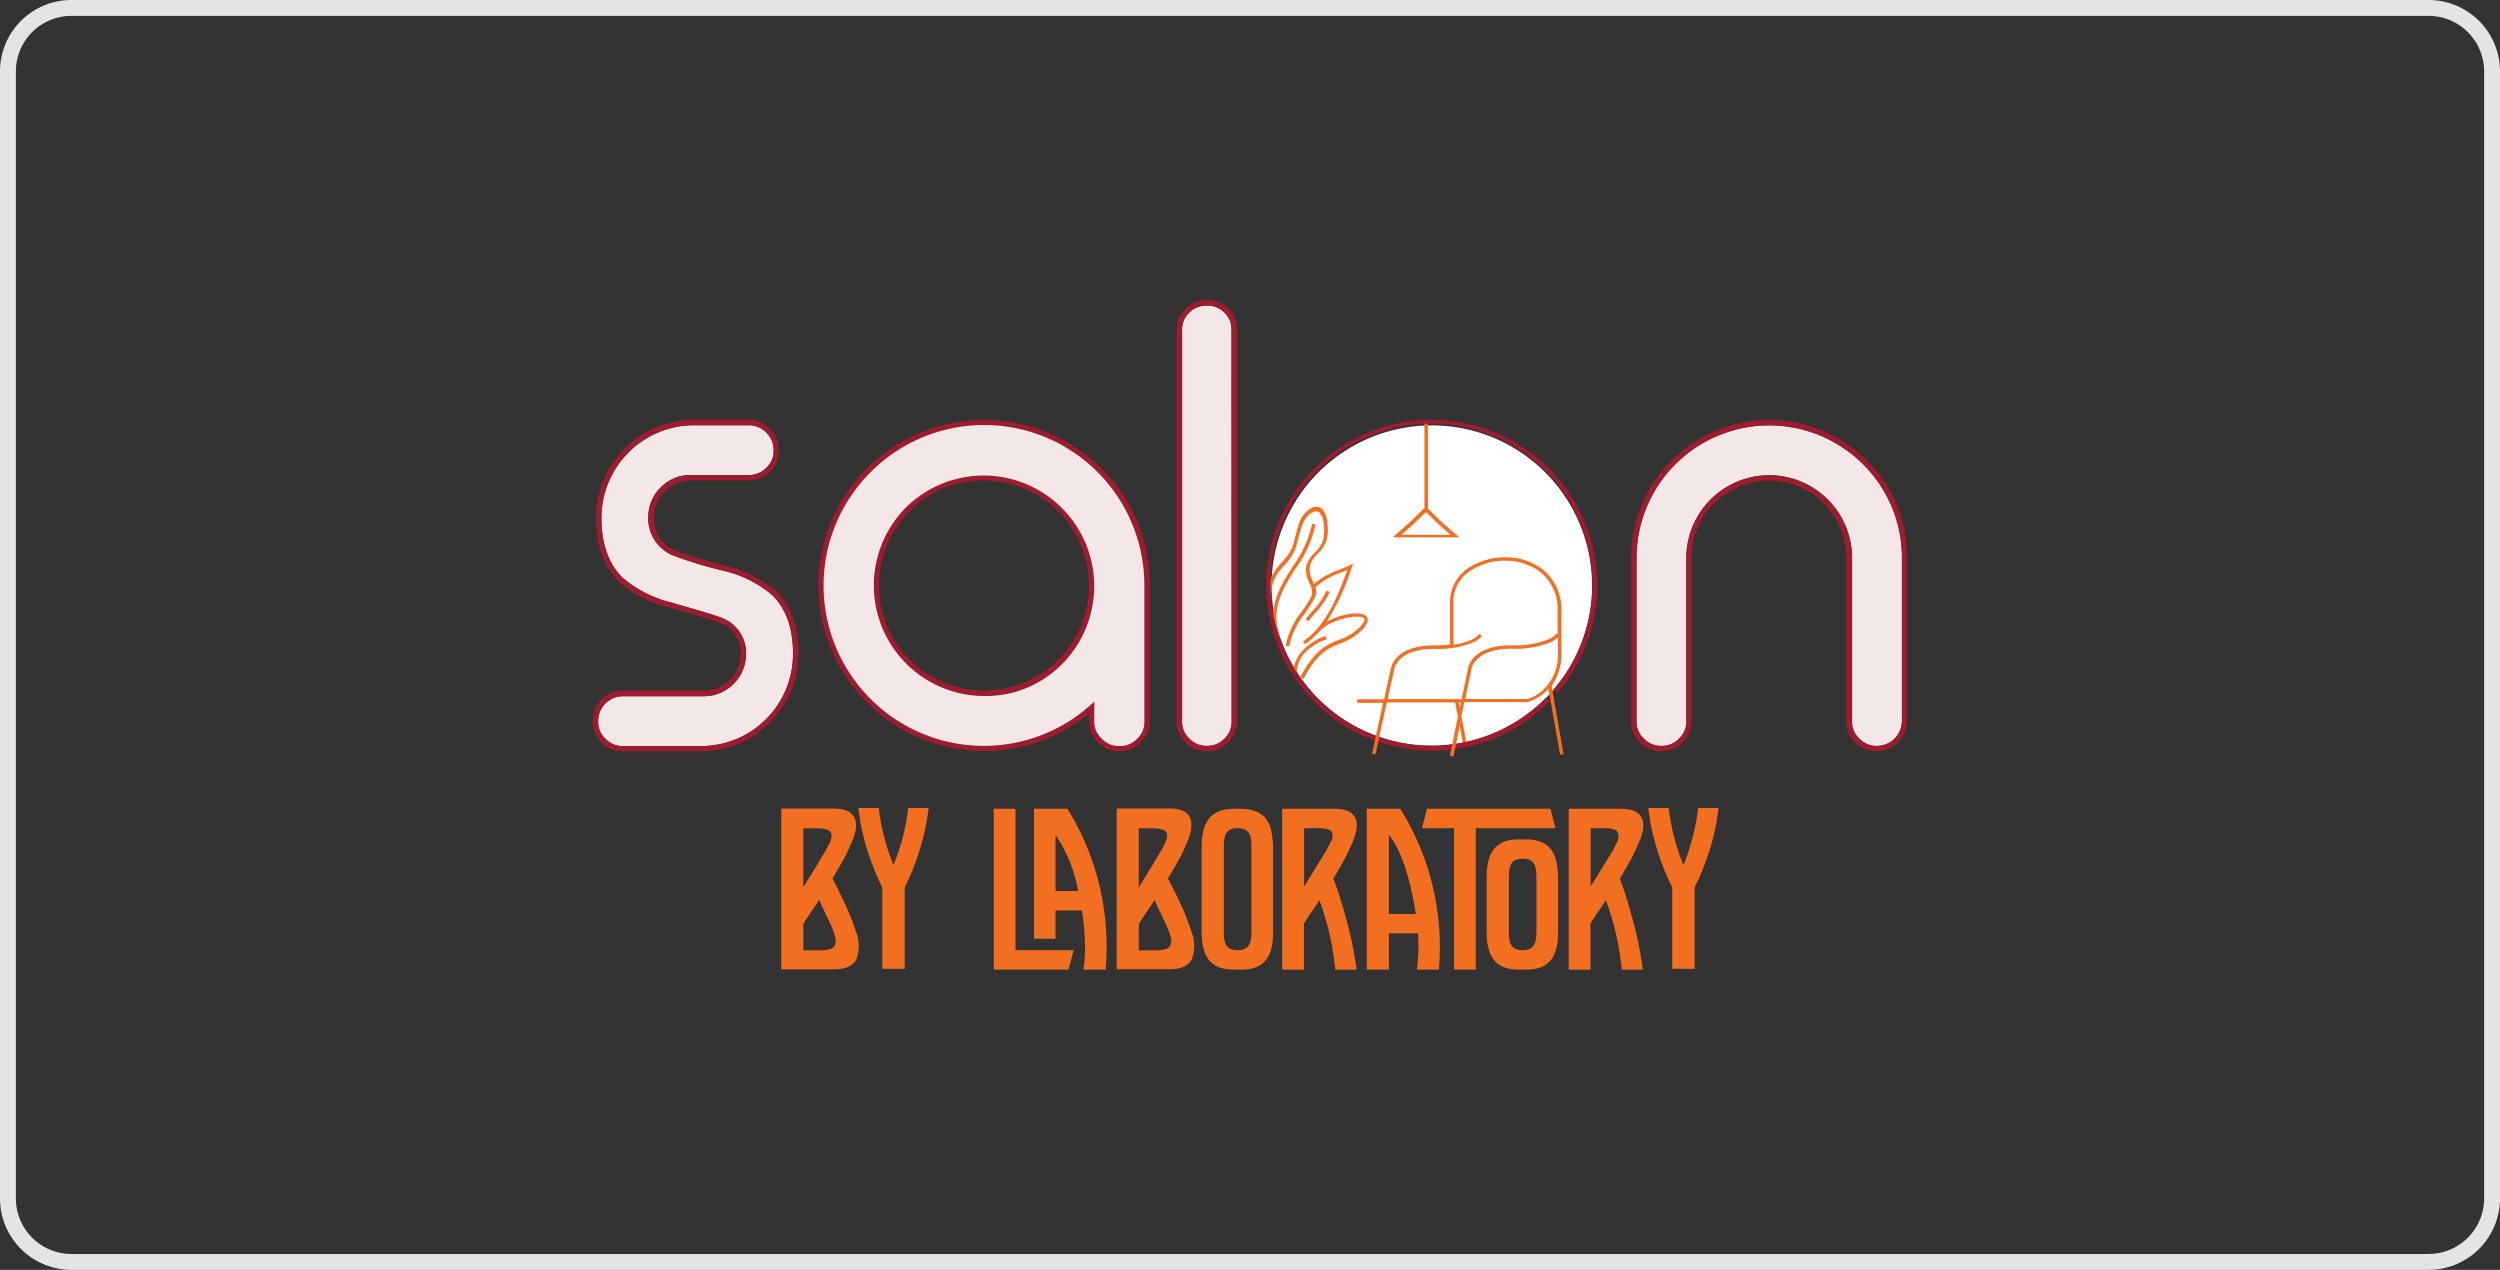 <svg id="Layer_1" data-name="Layer 1" xmlns="http://www.w3.org/2000/svg" viewBox="0 0 315 160"><rect x="0" y="0" width="315" height="160" fill="#333333" stroke="none"/><defs><style>.cls-1{fill:none;stroke:#e4e4e4;stroke-width:2px;}.cls-2{fill:#f4e7e8;}.cls-3{fill:#fff;}.cls-4,.cls-6{fill:#f26f21;}.cls-5{fill:#de6e20;}.cls-6{fill-rule:evenodd;}.cls-7{fill:#9e1c2d;}</style></defs><path id="Rectangle-Copy" class="cls-1" d="M9,1H306a8,8,0,0,1,8,8V151a8,8,0,0,1-8,8H9a8,8,0,0,1-8-8V9A8,8,0,0,1,9,1Z"/><path class="cls-2" d="M154.3,39.38a3,3,0,0,0-2.15-.87H152a3,3,0,0,0-2.16.88,2.92,2.92,0,0,0-.9,2.18V90.92a2.82,2.82,0,0,0,.9,2.14A2.92,2.92,0,0,0,152,94h.11a2.91,2.91,0,0,0,2.15-.91,2.83,2.83,0,0,0,.91-2.15V41.57A2.93,2.93,0,0,0,154.3,39.38Z"/><path class="cls-2" d="M97.25,74.93a14.57,14.57,0,0,0-6-3,51,51,0,0,1-6.57-2,5.05,5.05,0,0,1-3-4.7,5.3,5.3,0,0,1,1.56-3.81,5.21,5.21,0,0,1,3.82-1.57h7.3a3,3,0,0,0,2.2-.92,2.84,2.84,0,0,0,.92-2.16V56.7a3.14,3.14,0,0,0-3.12-3.12H87.44A11.68,11.68,0,0,0,75.78,65.24c0,3.28.9,5.83,2.68,7.58a14.83,14.83,0,0,0,6,3.08c4,1.12,6.11,1.76,6.55,2a4.72,4.72,0,0,1,3,4.45,5.34,5.34,0,0,1-5.38,5.38H78.45a3.11,3.11,0,0,0-3.08,3.12v.07a2.82,2.82,0,0,0,.91,2.16,2.92,2.92,0,0,0,2.17.93h9.81A11.59,11.59,0,0,0,99.92,82.32C99.92,79.09,99,76.61,97.25,74.93Z"/><path class="cls-2" d="M138.48,59.26a19.75,19.75,0,0,1,6,14.52V90.89a3.22,3.22,0,0,1-1,2.41,3.29,3.29,0,0,1-2.41,1H141a3.29,3.29,0,0,1-2.41-1,3.2,3.2,0,0,1-1-2.41V89.16a20.52,20.52,0,0,1-34.11-15.38,20.53,20.53,0,0,1,35-14.52Zm-24.14,4.93a13.57,13.57,0,1,0,9.63-4A13.09,13.09,0,0,0,114.34,64.19Z"/><path class="cls-2" d="M234.73,58.48A16.72,16.72,0,0,0,206.2,70.32V90.89a2.86,2.86,0,0,0,.91,2.16,2.92,2.92,0,0,0,2.17.93h.11a2.91,2.91,0,0,0,2.17-.92,2.87,2.87,0,0,0,.92-2.17V70.32a10.44,10.44,0,1,1,20.88,0V90.89a2.82,2.82,0,0,0,.91,2.16,3,3,0,0,0,2.21.93h.07a3.16,3.16,0,0,0,3.09-3.09V70.32A16.2,16.2,0,0,0,234.73,58.48Z"/><path class="cls-3" d="M200.6,73.75A20.08,20.08,0,0,1,195.68,87c-.26.31-.53.6-.82.89a20.19,20.19,0,1,1,5.74-14.09Z"/><path class="cls-4" d="M172.26,78.46a3,3,0,0,1-.73,1,7.1,7.1,0,0,1-2.65,1.61c-.31.12-.63.25-.94.4-1.11.54-2.33,1.4-3.69,4.08l0,0-.39-.2,0-.05c1.43-2.8,2.78-3.73,3.9-4.28.33-.16.66-.29,1-.42a6.58,6.58,0,0,0,2.49-1.5,2.92,2.92,0,0,0,.63-.84c.08-.21,0-.28,0-.34a.83.83,0,0,0-.49-.19,3.8,3.8,0,0,0-1,0,9,9,0,0,0-2.39.66,4.58,4.58,0,0,0-1.76,1.21l0,0-.05,0a9.34,9.34,0,0,1-1.77,1.56l0,0-.25-.37.05,0c2.69-1.79,4.26-5.35,5.55-9l-.74.32a9.47,9.47,0,0,0-3.28,1.88,1.94,1.94,0,0,1-.15,1.47c-.41.72-.83,1.32-1.23,1.9a9.54,9.54,0,0,0-1.93,4.08v0l-.44-.07v0a10,10,0,0,1,2-4.28,22,22,0,0,0,1.2-1.85A2.11,2.11,0,0,0,165,73.5c0-.07-.05-.13-.07-.2a3.33,3.33,0,0,1-.34-2,4,4,0,0,1,1.1-1.7l0,0a4.06,4.06,0,0,0,1.05-1.6,6.85,6.85,0,0,0,0-2.36,2.21,2.21,0,0,0-.44-1,.65.65,0,0,0-.8-.14c-.66.24-1.15.89-1.53,2-.15.44-.27.9-.38,1.35a11.43,11.43,0,0,1-.42,1.41,6.66,6.66,0,0,1-1.32,1.94c-.22.25-.44.5-.64.77a4.7,4.7,0,0,0-1,3.64v0l-.43,0v0a5.22,5.22,0,0,1,1.1-4c.22-.29.45-.55.67-.81A6.54,6.54,0,0,0,162.81,69a12.7,12.7,0,0,0,.38-1.31c.12-.47.24-1,.4-1.43a3.45,3.45,0,0,1,1.8-2.32,1.26,1.26,0,0,1,.71-.06h0a1,1,0,0,1,.54.3,2.6,2.6,0,0,1,.55,1.25,6.91,6.91,0,0,1,0,2.54,4.39,4.39,0,0,1-1.15,1.79,3.82,3.82,0,0,0-1,1.55,3.16,3.16,0,0,0,.34,1.85l.05.14c0,.09.08.19.11.28a10.45,10.45,0,0,1,3.26-1.81c.43-.18.83-.35,1.21-.53l.48-.22-.17.5a30,30,0,0,1-3.14,6.8c.2-.11.41-.21.64-.31a9.21,9.21,0,0,1,2.52-.69,4.26,4.26,0,0,1,1.06,0,1.17,1.17,0,0,1,.76.33A.74.74,0,0,1,172.26,78.46Z"/><path class="cls-4" d="M165.76,66.06v0a14.38,14.38,0,0,1-2.5,5.55c-.28.44-.57.89-.83,1.33-1.38,2.32-2.11,4.45-1.17,7.3l0,0-.42.14,0,0c-1.05-3.19,0-5.57,1.21-7.66.27-.46.56-.91.84-1.35a14.34,14.34,0,0,0,2.44-5.37V66Z"/><path class="cls-4" d="M167.55,74.56l0,0a9.56,9.56,0,0,1-1.87,2.71c-.27.31-.56.63-.81,1l0,0-.35-.27,0,0c.27-.34.56-.68.84-1a9.3,9.3,0,0,0,1.78-2.56l0,0Z"/><path class="cls-4" d="M167.16,80.56l0,0a6.38,6.38,0,0,0-2.52,1.47,3.8,3.8,0,0,0-1.24,2.49v.06l-.44,0v0a4.16,4.16,0,0,1,1.37-2.79A6.56,6.56,0,0,1,167,80.16l.06,0Z"/><polygon class="cls-4" points="184.82 93.84 184.38 93.93 184.37 93.87 183.92 91.47 183.92 91.47 183.98 91.18 183.98 91.17 184.1 90.62 184.1 90.62 184.13 90.48 184.13 90.48 184.16 90.33 184.82 93.84"/><path class="cls-5" d="M196.41,80v.21c0-.06.06-.1.07-.1l0,0Z"/><path class="cls-5" d="M196.35,79.93l0,0v.4l0-.07.06-.06V80Z"/><path class="cls-5" d="M195.05,86.33v0l0-.06Zm0,0v0l0-.06Zm0,0v0l0-.06Zm0,0v0l0-.06Zm0,0v0l0-.06Zm0,0v0l0-.06Zm0,0v0l0-.06Zm0,0v0l0-.06Zm0,0v0l0-.06Zm0,0v0l0-.06Zm0,0v0l0-.06Zm0,0v0l0-.06Zm0,0v0l0-.06Zm0,0v0l0-.06Zm0,0v0l0-.06Zm0,0v0l0-.06Zm0,0v0l0-.06Z"/><path class="cls-4" d="M181.66,65.79l-1.74-1.7V53.19h-.44V64l-1.79,1.75-2.21,1.95,4.19,0,4.2,0Zm-5.07,1.59L178.15,66l1.52-1.48L181.2,66l1.56,1.39-3.09,0Z"/><path class="cls-6" d="M196.11,108.64c-.38-2-1.79-2.88-3.79-2.88h-.94c-3.17,0-4.06,1.94-4.06,4.79v6.82c0,2.87.87,4.8,4.06,4.8h.94c3.2,0,4-2,4-4.8v-6.82A10.47,10.47,0,0,0,196.11,108.64Zm-2.52,8.72c0,1.32-.18,2.36-1.74,2.36s-1.73-1-1.73-2.36v-6.77c0-1.33.15-2.39,1.73-2.39s1.74,1.06,1.74,2.39ZM160.2,104.79c-.38-2-1.79-2.88-3.79-2.88h-.94c-3.18,0-4.06,2-4.06,4.8v10.66c0,2.81.82,4.8,4.06,4.8h.94c3.19,0,4-2,4-4.8V106.71A11.47,11.47,0,0,0,160.2,104.79Zm-2.52,12.57c0,1.32-.19,2.36-1.74,2.36s-1.74-1-1.74-2.36V106.75c0-1.34.16-2.4,1.74-2.4s1.74,1.06,1.74,2.4Z"/><path class="cls-6" d="M216.53,101.81a28,28,0,0,1-1.25,5.71,32.07,32.07,0,0,1-1.76,4.3v10.25H210.7V111.82a32,32,0,0,1-1.75-4.3,28,28,0,0,1-1.26-5.71h2.57a27.06,27.06,0,0,0,1.85,7.18,26.69,26.69,0,0,0,1.85-7.18Z"/><path class="cls-6" d="M117,101.81a28.68,28.68,0,0,1-1.25,5.71,32.07,32.07,0,0,1-1.76,4.3v10.25h-2.82V111.82a33.45,33.45,0,0,1-1.76-4.3,28.68,28.68,0,0,1-1.25-5.71h2.57a27.06,27.06,0,0,0,1.85,7.18,26.69,26.69,0,0,0,1.85-7.18Z"/><path class="cls-6" d="M204.1,110.71c.41-.69.8-1.36,1.16-2s.7-1.32,1-2c.75-1.57,1-2.76.63-3.58s-1.2-1.22-2.63-1.22h-6.6v20.27h2.74v-5.81c.29-.47.61-1,.94-1.44s.67-1,1-1.5a34,34,0,0,1,2,8.75H207a47.51,47.51,0,0,0-1.44-6.88C205.1,113.57,204.61,112.05,204.1,110.71Zm-.29-4.74a10.5,10.5,0,0,1-.8,1.53l-2.59,4.21v-7.36H202a4.43,4.43,0,0,1,1.31.15.77.77,0,0,1,.57.5A1.53,1.53,0,0,1,203.81,106Z"/><polygon class="cls-6" points="195.99 104.35 185.95 104.35 185.95 122.17 183.21 122.17 183.21 104.35 179.16 104.35 179.81 101.9 195.36 101.9 195.99 104.35"/><path class="cls-6" d="M176.43,101.9h-4.22v20.27H175V117.6h3.66a21.15,21.15,0,0,1-.14,4.57h2.78A32.91,32.91,0,0,0,176.43,101.9ZM175,115.16v-10c1.93,2.46,2.91,6.83,3.39,10Z"/><path class="cls-6" d="M168,110.71c.41-.69.8-1.36,1.16-2s.71-1.32,1-2c.74-1.57,1-2.76.63-3.58s-1.2-1.22-2.64-1.22h-6.59v20.27h2.74v-5.81c.29-.47.61-1,.94-1.44s.67-1,1-1.5a34,34,0,0,1,2,8.75h2.69a48.88,48.88,0,0,0-1.44-6.88C169,113.57,168.54,112.05,168,110.71Zm-.3-4.74a9.41,9.41,0,0,1-.79,1.53l-2.59,4.21v-7.36H166a4.39,4.39,0,0,1,1.31.15.79.79,0,0,1,.57.5A1.48,1.48,0,0,1,167.73,106Z"/><polygon class="cls-6" points="135.28 119.72 134.63 122.17 125.21 122.17 125.21 101.9 127.95 101.9 127.95 119.72 135.28 119.72"/><path class="cls-6" d="M134.5,101.9h-4.22v16.38H133v-3.56h3.32a32.3,32.3,0,0,1,.38,3.92,17.43,17.43,0,0,1-.19,3.53h2.79A32.91,32.91,0,0,0,134.5,101.9ZM133,112.27V105.2a18.44,18.44,0,0,1,2.85,7.07Z"/><path class="cls-6" d="M150.11,117.37A29.11,29.11,0,0,0,148.8,114c-.52-1.12-1.07-2.23-1.64-3.33.42-.67.81-1.33,1.18-2s.72-1.32,1-2c.75-1.57.95-2.77.62-3.58s-1.22-1.22-2.65-1.22h-6.6v20.26h6.6c1.45,0,2.4-.41,2.84-1.22A4.73,4.73,0,0,0,150.11,117.37Zm-6.63-13h1.62a4.63,4.63,0,0,1,1.33.15.8.8,0,0,1,.59.5,1.45,1.45,0,0,1-.14,1,9.78,9.78,0,0,1-.81,1.53q-.7,1.22-1.35,2.25c-.43.7-.84,1.36-1.24,2Zm4,14.72a1,1,0,0,1-.64.51,5.31,5.31,0,0,1-1.35.14h-2V116.4c.65-1,1.32-2,2-3,.21.51.45,1,.7,1.55s.51,1.06.77,1.63a10.5,10.5,0,0,1,.56,1.55A1.43,1.43,0,0,1,147.47,119.07Z"/><path class="cls-6" d="M107.84,117.37a27.48,27.48,0,0,0-1.32-3.36c-.52-1.12-1.06-2.23-1.63-3.33.41-.67.8-1.33,1.18-2s.72-1.32,1-2c.74-1.57,1-2.77.62-3.58s-1.22-1.22-2.65-1.22h-6.6v20.26h6.6c1.45,0,2.39-.41,2.84-1.22A4.73,4.73,0,0,0,107.84,117.37Zm-6.63-13h1.62a4.51,4.51,0,0,1,1.32.15.79.79,0,0,1,.59.5,1.43,1.43,0,0,1-.13,1,11.86,11.86,0,0,1-.81,1.53q-.7,1.22-1.35,2.25l-1.24,2Zm4,14.72a1,1,0,0,1-.65.51,5.17,5.17,0,0,1-1.34.14h-2V116.4c.64-1,1.32-2,2-3,.22.51.45,1,.71,1.55s.51,1.06.77,1.63a10.27,10.27,0,0,1,.55,1.55A1.44,1.44,0,0,1,105.2,119.07Z"/><path class="cls-7" d="M154.78,38.9a3.68,3.68,0,0,0-2.63-1.07H152a3.68,3.68,0,0,0-2.63,1.07,3.64,3.64,0,0,0-1.11,2.67V90.92a3.5,3.5,0,0,0,1.11,2.63A3.62,3.62,0,0,0,152,94.66h.11a3.62,3.62,0,0,0,2.63-1.11,3.5,3.5,0,0,0,1.11-2.63V41.57A3.64,3.64,0,0,0,154.78,38.9Zm.43,52a2.83,2.83,0,0,1-.91,2.15,2.91,2.91,0,0,1-2.15.91H152a2.92,2.92,0,0,1-2.16-.92,2.82,2.82,0,0,1-.9-2.14V41.57a2.92,2.92,0,0,1,.9-2.18,3,3,0,0,1,2.16-.88h.11a3,3,0,0,1,2.15.87,2.93,2.93,0,0,1,.91,2.19Z"/><path class="cls-7" d="M97.72,74.43a15.18,15.18,0,0,0-6.32-3.16A51.38,51.38,0,0,1,85,69.34a4.35,4.35,0,0,1-2.6-4.1,4.56,4.56,0,0,1,1.37-3.33,4.5,4.5,0,0,1,3.33-1.37h7.3A3.7,3.7,0,0,0,97,59.43a3.57,3.57,0,0,0,1.12-2.65V56.7A3.71,3.71,0,0,0,97,54a3.66,3.66,0,0,0-2.68-1.11H87.44A12.34,12.34,0,0,0,75.1,65.24c0,3.46,1,6.18,2.89,8.07a15.4,15.4,0,0,0,6.31,3.24c4.83,1.36,6.17,1.81,6.45,1.94a4,4,0,0,1,2.59,3.83,4.68,4.68,0,0,1-4.7,4.7H78.45a3.63,3.63,0,0,0-2.65,1.11,3.69,3.69,0,0,0-1.12,2.69v.07a3.54,3.54,0,0,0,1.12,2.65,3.64,3.64,0,0,0,2.65,1.12h9.81A12.27,12.27,0,0,0,100.6,82.32C100.6,78.9,99.63,76.25,97.72,74.43ZM88.26,94H78.45a2.92,2.92,0,0,1-2.17-.93,2.82,2.82,0,0,1-.91-2.16v-.07a3.11,3.11,0,0,1,3.08-3.12H88.64A5.34,5.34,0,0,0,94,82.32a4.72,4.72,0,0,0-3-4.45c-.44-.21-2.59-.85-6.55-2a14.83,14.83,0,0,1-6-3.08c-1.78-1.75-2.68-4.3-2.68-7.58A11.68,11.68,0,0,1,87.44,53.58h6.92a3.14,3.14,0,0,1,3.12,3.12v.08a2.84,2.84,0,0,1-.92,2.16,3,3,0,0,1-2.2.92h-7.3a5.21,5.21,0,0,0-3.82,1.57,5.3,5.3,0,0,0-1.56,3.81,5.05,5.05,0,0,0,3,4.7,51,51,0,0,0,6.57,2,14.57,14.57,0,0,1,6,3c1.77,1.68,2.67,4.16,2.67,7.39A11.59,11.59,0,0,1,88.26,94Z"/><path class="cls-7" d="M141.08,94.66H141a3.64,3.64,0,0,1-2.65-1.12,3.54,3.54,0,0,1-1.12-2.65v-1a20.87,20.87,0,0,1-34.11-16.12A20.87,20.87,0,0,1,138.73,59h0a20.18,20.18,0,0,1,6.11,14.76V90.89a3.54,3.54,0,0,1-1.12,2.66A3.63,3.63,0,0,1,141.08,94.66Zm-3.2-6.25v2.48a2.83,2.83,0,0,0,.92,2.16A2.92,2.92,0,0,0,141,94h.11a2.94,2.94,0,0,0,2.17-.92,2.86,2.86,0,0,0,.91-2.17V73.78A20.19,20.19,0,0,0,109.69,59.5a20.18,20.18,0,0,0,0,28.56,20.15,20.15,0,0,0,27.63.85ZM124,87.7A13.94,13.94,0,0,1,114.09,64h0a13.93,13.93,0,1,1,19.7,19.7A13.48,13.48,0,0,1,124,87.7Zm-9.39-23.27A13.23,13.23,0,1,0,124,60.54,12.84,12.84,0,0,0,114.58,64.43Z"/><path class="cls-7" d="M235.21,58a17.4,17.4,0,0,0-29.69,12.32V90.89a3.53,3.53,0,0,0,1.11,2.65,3.64,3.64,0,0,0,2.65,1.12h.11A3.64,3.64,0,0,0,212,93.54a3.54,3.54,0,0,0,1.12-2.65V70.32a9.76,9.76,0,1,1,19.52,0V90.89a3.53,3.53,0,0,0,1.11,2.65,3.69,3.69,0,0,0,2.69,1.12h.07a3.83,3.83,0,0,0,3.77-3.77V70.32A16.86,16.86,0,0,0,235.21,58Zm4.43,32.89A3.16,3.16,0,0,1,236.55,94h-.07a3,3,0,0,1-2.21-.93,2.82,2.82,0,0,1-.91-2.16V70.32a10.44,10.44,0,1,0-20.88,0V90.89a2.87,2.87,0,0,1-.92,2.17,2.91,2.91,0,0,1-2.17.92h-.11a2.92,2.92,0,0,1-2.17-.93,2.86,2.86,0,0,1-.91-2.16V70.32a16.72,16.72,0,1,1,33.44,0Z"/><path class="cls-7" d="M201.25,73.75a20.82,20.82,0,0,1-4.91,13.43l-.16.19-.5-.42a20.28,20.28,0,1,0-.82.89l.47.46-.18.18a20.85,20.85,0,1,1,6.1-14.73Z"/><path class="cls-4" d="M195.51,86.41a6.92,6.92,0,0,0,1.23-4.16V77a6.49,6.49,0,0,0-2.18-5.11,7.55,7.55,0,0,0-4.73-1.67h-.05a8.38,8.38,0,0,0-4.8,1.38,5.09,5.09,0,0,0-2.27,4.12v5.5a19.18,19.18,0,0,1-2,.1c-2.66,0-4,.81-4.66,1.48a2.86,2.86,0,0,0-.82,1.52h0l-.83,3.79H171v.45h3.27l-1.39,6.4v0l.43.09,1.43-6.54h8.61l.34,1.79h0l-1,4.94,0,0,.44.09.82-3.94h0l.06-.29h0l.12-.55h0l0-.14h0l0-.15.37-1.8h8a5.45,5.45,0,0,0,2.11-1.18c.16-.14.32-.3.49-.48l1.47,8.24v.06l.43-.08Zm-11.57,2.77-.12-.65h.26Zm.23-1.09h-9.32l.81-3.7v0a2.42,2.42,0,0,1,.7-1.28c.87-.89,2.34-1.35,4.35-1.35a11.94,11.94,0,0,0,4.88-.8,3.6,3.6,0,0,0,.9-.57,1.85,1.85,0,0,0,.25-.3l0,0-.39-.22,0,.06a1.21,1.21,0,0,1-.17.18,3.16,3.16,0,0,1-.78.5,7.74,7.74,0,0,1-2.26.61V75.71a4.59,4.59,0,0,1,2.09-3.77,7.8,7.8,0,0,1,4.53-1.29,7.15,7.15,0,0,1,4.5,1.57,6,6,0,0,1,2,4.77V79.9l-.18-.1,0,.06a.78.78,0,0,1-.16.18,3.38,3.38,0,0,1-.78.5,11.27,11.27,0,0,1-4.7.76c-2.66,0-4,.81-4.67,1.48a2.91,2.91,0,0,0-.82,1.53h0ZM194.36,87a4.9,4.9,0,0,1-1.9,1.07h-7.84l.78-3.7v0a2.33,2.33,0,0,1,.7-1.28c.87-.89,2.33-1.35,4.34-1.35a12,12,0,0,0,4.89-.8,3.31,3.31,0,0,0,.89-.57l.08-.07v2A6.05,6.05,0,0,1,194.36,87Z"/></svg>